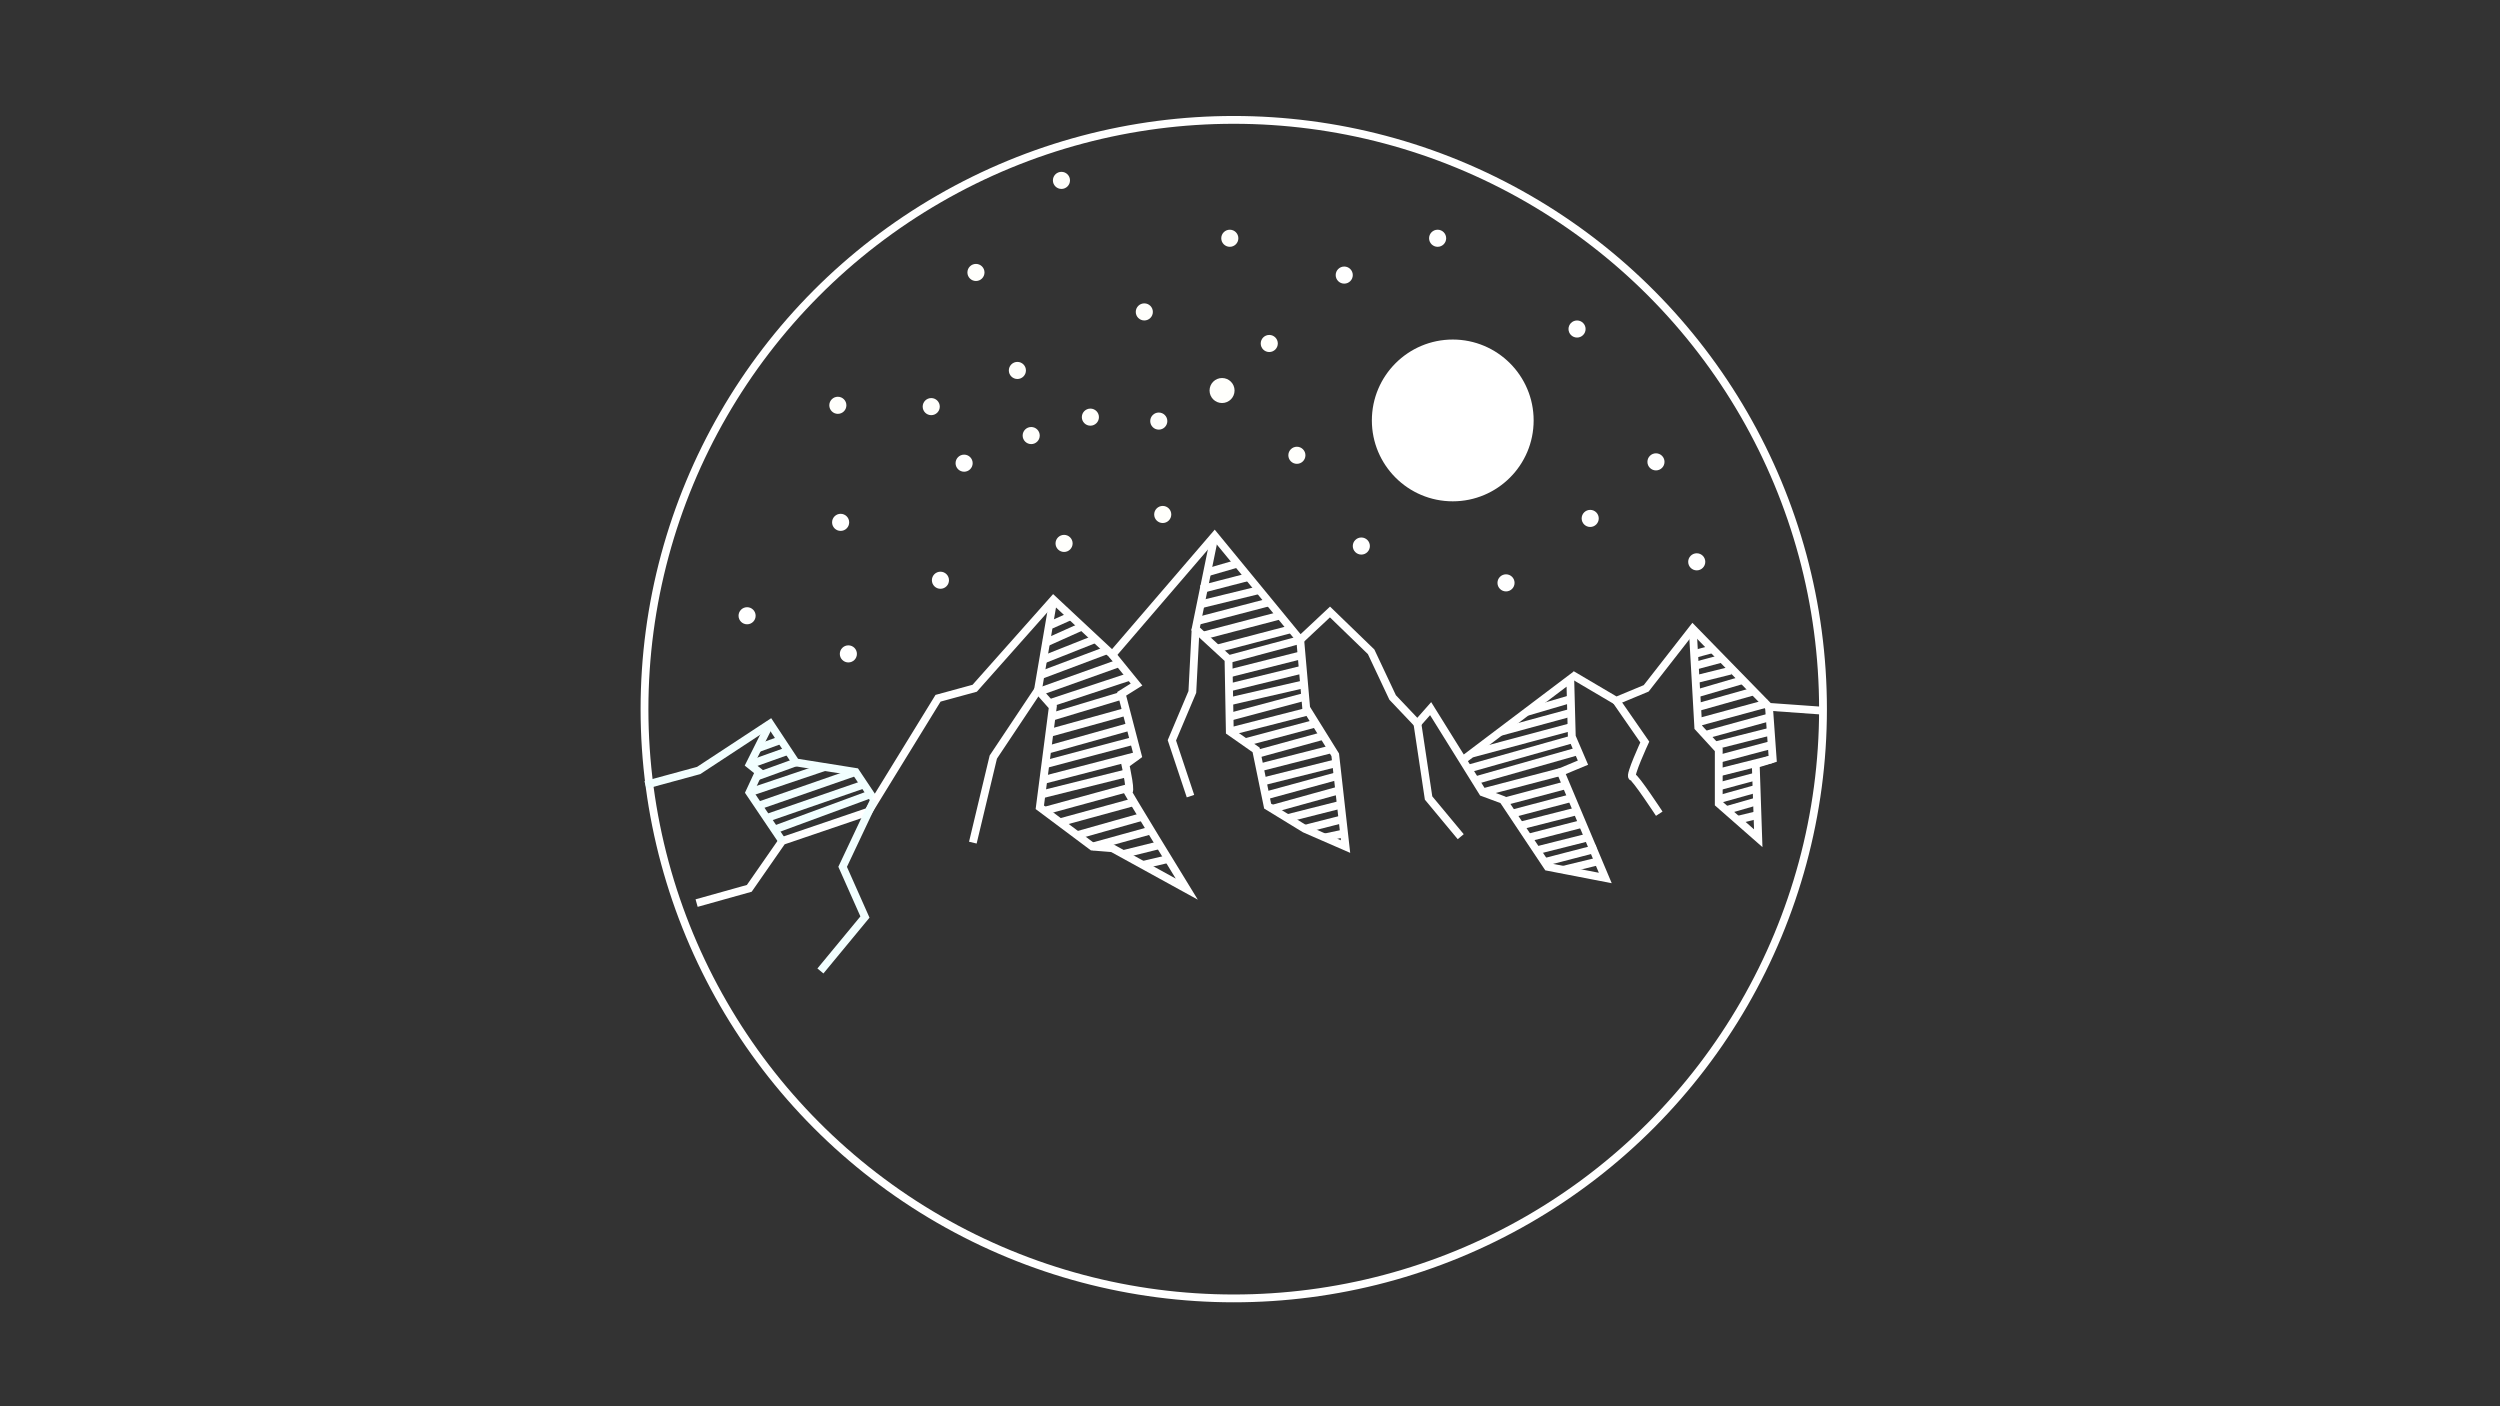 <?xml version="1.0" encoding="UTF-8" standalone="no"?>
<svg
   xmlns:dc="http://purl.org/dc/elements/1.1/"
   xmlns:cc="http://creativecommons.org/ns#"
   xmlns:rdf="http://www.w3.org/1999/02/22-rdf-syntax-ns#"
   xmlns:svg="http://www.w3.org/2000/svg"
   xmlns="http://www.w3.org/2000/svg"
   xmlns:xlink="http://www.w3.org/1999/xlink"
   id="SVGRoot"
   version="1.1"
   viewBox="0 0 1920 1080"
   height="1080px"
   width="1920px">
  <rect x="0" y="0" width="1920" height="1080" fill="#333333" stroke="none"/>
  <defs
     id="defs827" />
  <g
     id="layer1">
    <circle
       r="452.548"
       cy="544.619"
       cx="947.523"
       id="path1390"
       style="fill:none;fill-opacity:1;stroke:#ffffff;stroke-width:6;stroke-miterlimit:4;stroke-dasharray:none;stroke-dashoffset:0;stroke-opacity:1" />
    <path
       id="path1392"
       d="m 495.714,602.857 40.866,-11.12 54.848,-36.023 19.714,29.816 46.001,7.327 14.286,21.429"
       style="fill:none;stroke:#f2ffff;stroke-width:6;stroke-linecap:butt;stroke-linejoin:miter;stroke-miterlimit:4;stroke-dasharray:none;stroke-opacity:1" />
    <path
       id="path1394"
       d="m 535,693.571 40.457,-11.321 25.264,-36.348 66.162,-22.525 53.528,-87.111 28.16,-7.694 60.411,-68.02 45.303,42.306 78.571,-91.429 65.714,80 L 1021.429,470 l 31.598,30.581 16.508,35.061 19.037,20.071 10.149,-11.485 40,64.286 15.566,5.771 34.286,51.429 44.286,8.571 -34.286,-81.429 17.143,-7.143 -8.571,-20 -1.176,-44.278 -82.013,61.934"
       style="fill:none;stroke:#ffffff;stroke-width:6;stroke-linecap:butt;stroke-linejoin:miter;stroke-miterlimit:4;stroke-dasharray:none;stroke-opacity:1" />
    <path
       id="path1396"
       d="m 591.429,555.714 -15.714,31.429 7.143,5.714 -7.301,15.714 25.165,37.331"
       style="fill:none;stroke:#f2ffff;stroke-width:6;stroke-linecap:butt;stroke-linejoin:miter;stroke-miterlimit:4;stroke-dasharray:none;stroke-opacity:1" />
    <path
       id="path1398"
       d="M 808.983,460.552 797.143,530 l 11.429,12.857 -10,77.143 40.36,30.18 15.354,1.248 57.143,31.429 c 0,0 -50,-81.429 -45.714,-75.714 4.286,5.714 -1.429,-20 -1.429,-20 l 9.496,-6.916 -12.353,-47.37 11.429,-7.143 -18.571,-22.857"
       style="fill:none;stroke:#ffffff;stroke-width:6;stroke-linecap:butt;stroke-linejoin:miter;stroke-miterlimit:4;stroke-dasharray:none;stroke-opacity:1" />
    <path
       id="path1402"
       d="m 1207.229,518.153 34.03,20.069 23.009,-9.571 35.732,-45.794 58.572,60 40,2.857"
       style="fill:none;stroke:#ffffff;stroke-width:6;stroke-linecap:butt;stroke-linejoin:miter;stroke-miterlimit:4;stroke-dasharray:none;stroke-opacity:1" />
    <path
       id="path1404"
       d="m 1300,482.857 4.286,75.714 15.714,17.143 v 41.429 l 30.332,26.623 -1.926,-56.883 13.023,-4.026 -2.857,-40"
       style="fill:none;stroke:#ffffff;stroke-width:6;stroke-linecap:butt;stroke-linejoin:miter;stroke-miterlimit:4;stroke-dasharray:none;stroke-opacity:1" />
    <path
       id="path1408"
       d="m 932.857,411.429 -14.628,71.571 25.254,23.233 1.01,55.558 20.203,14.142 8.846,43.149 28.529,17.46 31.315,13.637 -7.925,-70.494 -22.297,-35.848 -4.592,-52.41"
       style="fill:none;stroke:#ffffff;stroke-width:6;stroke-linecap:butt;stroke-linejoin:miter;stroke-miterlimit:4;stroke-dasharray:none;stroke-opacity:1" />
    <path
       id="path1412"
       d="m 671.429,614.286 -24.286,51.429 17.143,38.571 -34.21,41.414"
       style="fill:none;stroke:#f2ffff;stroke-width:6;stroke-linecap:butt;stroke-linejoin:miter;stroke-miterlimit:4;stroke-dasharray:none;stroke-opacity:1" />
    <path
       id="path1414"
       d="m 797.143,530 -34.286,51.429 -15.714,65.714"
       style="fill:none;stroke:#ffffff;stroke-width:6;stroke-linecap:butt;stroke-linejoin:miter;stroke-opacity:1;stroke-miterlimit:4;stroke-dasharray:none" />
    <path
       id="path1416"
       d="M 918.229,483 915.714,531.429 900,568.571 l 14.286,42.857"
       style="fill:none;stroke:#ffffff;stroke-width:6;stroke-linecap:butt;stroke-linejoin:miter;stroke-opacity:1;stroke-miterlimit:4;stroke-dasharray:none" />
    <path
       id="path1418"
       d="m 1088.572,555.714 8.571,57.143 24.692,29.725"
       style="fill:none;stroke:#ffffff;stroke-width:6;stroke-linecap:butt;stroke-linejoin:miter;stroke-miterlimit:4;stroke-dasharray:none;stroke-opacity:1" />
    <path
       id="path891"
       d="m 802.061,494.112 29.294,-13.132"
       style="fill:none;stroke:#ffffff;stroke-width:6;stroke-linecap:butt;stroke-linejoin:miter;stroke-opacity:1;stroke-miterlimit:4;stroke-dasharray:none" />
    <path
       id="path893"
       d="m 800.714,506.786 39.643,-15.714"
       style="fill:none;stroke:#ffffff;stroke-width:6;stroke-linecap:butt;stroke-linejoin:miter;stroke-opacity:1;stroke-miterlimit:4;stroke-dasharray:none" />
    <path
       id="path897"
       d="m 800.536,518.036 48.929,-18.393"
       style="fill:none;stroke:#ffffff;stroke-width:6;stroke-linecap:butt;stroke-linejoin:miter;stroke-opacity:1;stroke-miterlimit:4;stroke-dasharray:none" />
    <path
       id="path899"
       d="m 798.036,531.25 60,-21.429"
       style="fill:none;stroke:#ffffff;stroke-width:6;stroke-linecap:butt;stroke-linejoin:miter;stroke-miterlimit:4;stroke-dasharray:none;stroke-opacity:1" />
    <path
       id="path901"
       d="m 806.25,540 61.928,-20.505"
       style="fill:none;stroke:#ffffff;stroke-width:6;stroke-linecap:butt;stroke-linejoin:miter;stroke-miterlimit:4;stroke-dasharray:none;stroke-opacity:1" />
    <path
       id="path903"
       d="m 808.627,550.175 53.307,-16.055"
       style="fill:none;stroke:#ffffff;stroke-width:6;stroke-linecap:butt;stroke-linejoin:miter;stroke-miterlimit:4;stroke-dasharray:none;stroke-opacity:1" />
    <path
       id="path905"
       d="m 807.364,562.549 55.558,-15.405"
       style="fill:none;stroke:#ffffff;stroke-width:6;stroke-linecap:butt;stroke-linejoin:miter;stroke-miterlimit:4;stroke-dasharray:none;stroke-opacity:1" />
    <path
       id="path907"
       d="m 805.849,575.429 60.357,-16.92"
       style="fill:none;stroke:#ffffff;stroke-width:6;stroke-linecap:butt;stroke-linejoin:miter;stroke-miterlimit:4;stroke-dasharray:none;stroke-opacity:1" />
    <path
       id="path909"
       d="M 803.324,586.793 870.751,568.863"
       style="fill:none;stroke:#ffffff;stroke-width:6;stroke-linecap:butt;stroke-linejoin:miter;stroke-opacity:1;stroke-miterlimit:4;stroke-dasharray:none" />
    <path
       id="path911"
       d="m 800.798,599.167 72.984,-18.94"
       style="fill:none;stroke:#ffffff;stroke-width:6;stroke-linecap:butt;stroke-linejoin:miter;stroke-opacity:1;stroke-miterlimit:4;stroke-dasharray:none" />
    <path
       id="path913"
       d="m 800.293,610.027 64.902,-16.162"
       style="fill:none;stroke:#ffffff;stroke-width:6;stroke-linecap:butt;stroke-linejoin:miter;stroke-opacity:1;stroke-miterlimit:4;stroke-dasharray:none" />
    <path
       id="path915"
       d="m 802.865,622.525 62.331,-17.045"
       style="fill:none;stroke:#ffffff;stroke-width:6;stroke-linecap:butt;stroke-linejoin:miter;stroke-miterlimit:4;stroke-dasharray:none;stroke-opacity:1" />
    <path
       id="path917"
       d="m 814.183,631.492 56.316,-15.405"
       style="fill:none;stroke:#ffffff;stroke-width:6;stroke-linecap:butt;stroke-linejoin:miter;stroke-opacity:1;stroke-miterlimit:4;stroke-dasharray:none" />
    <path
       id="path919"
       d="m 826.557,641.594 51.013,-14.395"
       style="fill:none;stroke:#ffffff;stroke-width:6;stroke-linecap:butt;stroke-linejoin:miter;stroke-miterlimit:4;stroke-dasharray:none;stroke-opacity:1" />
    <path
       id="path921"
       d="M 838.932,650.18 881.863,638.311"
       style="fill:none;stroke:#ffffff;stroke-width:6;stroke-linecap:butt;stroke-linejoin:miter;stroke-opacity:1;stroke-miterlimit:4;stroke-dasharray:none" />
    <path
       id="path923"
       d="m 862.418,655.988 26.517,-6.566"
       style="fill:none;stroke:#ffffff;stroke-width:6;stroke-linecap:butt;stroke-linejoin:miter;stroke-opacity:1;stroke-miterlimit:4;stroke-dasharray:none" />
    <path
       id="path925"
       d="m 877.317,664.322 18.435,-4.293"
       style="fill:none;stroke:#ffffff;stroke-width:6;stroke-linecap:butt;stroke-linejoin:miter;stroke-miterlimit:4;stroke-dasharray:none;stroke-opacity:1" />
    <path
       id="path927"
       d="m 806.964,480 14.821,-6.607"
       style="fill:none;stroke:#ffffff;stroke-width:6;stroke-linecap:butt;stroke-linejoin:miter;stroke-miterlimit:4;stroke-dasharray:none;stroke-opacity:1" />
    <path
       id="path931"
       d="m 606.786,576.071 -31.071,11.071"
       style="fill:none;stroke:#f2ffff;stroke-width:6;stroke-linecap:butt;stroke-linejoin:miter;stroke-opacity:1;stroke-miterlimit:4;stroke-dasharray:none" />
    <path
       id="path933"
       d="m 611.142,585.53 -29.294,10.607"
       style="fill:none;stroke:#f2ffff;stroke-width:6;stroke-linecap:butt;stroke-linejoin:miter;stroke-miterlimit:4;stroke-dasharray:none;stroke-opacity:1" />
    <path
       id="path935"
       d="m 575.556,608.571 57.81,-19.506"
       style="fill:none;stroke:#f2ffff;stroke-width:6;stroke-linecap:butt;stroke-linejoin:miter;stroke-miterlimit:4;stroke-dasharray:none;stroke-opacity:1" />
    <path
       id="path937"
       d="m 581.595,619.118 75.548,-26.261"
       style="fill:none;stroke:#f2ffff;stroke-width:6;stroke-linecap:butt;stroke-linejoin:miter;stroke-miterlimit:4;stroke-dasharray:none;stroke-opacity:1" />
    <path
       id="path939"
       d="m 588.161,628.462 74.499,-25.759"
       style="fill:none;stroke:#f2ffff;stroke-width:6;stroke-linecap:butt;stroke-linejoin:miter;stroke-opacity:1;stroke-miterlimit:4;stroke-dasharray:none" />
    <path
       id="path941"
       d="m 595.737,636.796 71.973,-26.517"
       style="fill:none;stroke:#f2ffff;stroke-width:6;stroke-linecap:butt;stroke-linejoin:miter;stroke-opacity:1;stroke-miterlimit:4;stroke-dasharray:none" />
    <path
       id="path943"
       d="m 582.1,574.671 16.668,-6.061"
       style="fill:none;stroke:#f2ffff;stroke-width:6;stroke-linecap:butt;stroke-linejoin:miter;stroke-miterlimit:4;stroke-dasharray:none;stroke-opacity:1" />
    <path
       id="path909-6"
       d="m 926.689,439.69 24.496,-7.071"
       style="fill:none;stroke:#ffffff;stroke-width:6;stroke-linecap:butt;stroke-linejoin:miter;stroke-miterlimit:4;stroke-dasharray:none;stroke-opacity:1" />
    <path
       id="path909-7"
       d="m 922.396,452.569 36.113,-9.344"
       style="fill:none;stroke:#ffffff;stroke-width:6;stroke-linecap:butt;stroke-linejoin:miter;stroke-miterlimit:4;stroke-dasharray:none;stroke-opacity:1" />
    <path
       id="path909-5"
       d="m 920.88,464.438 45.457,-11.112"
       style="fill:none;stroke:#ffffff;stroke-width:6;stroke-linecap:butt;stroke-linejoin:miter;stroke-miterlimit:4;stroke-dasharray:none;stroke-opacity:1" />
    <path
       id="path909-3"
       d="m 919.113,477.065 56.063,-14.647"
       style="fill:none;stroke:#ffffff;stroke-width:6;stroke-linecap:butt;stroke-linejoin:miter;stroke-miterlimit:4;stroke-dasharray:none;stroke-opacity:1" />
    <path
       id="path909-56"
       d="m 923.911,488.177 59.852,-15.657"
       style="fill:none;stroke:#ffffff;stroke-width:6;stroke-linecap:butt;stroke-linejoin:miter;stroke-miterlimit:4;stroke-dasharray:none;stroke-opacity:1" />
    <path
       id="path909-2"
       d="m 934.012,498.278 56.821,-14.9"
       style="fill:none;stroke:#ffffff;stroke-width:6;stroke-linecap:butt;stroke-linejoin:miter;stroke-miterlimit:4;stroke-dasharray:none;stroke-opacity:1" />
    <path
       id="path909-9"
       d="m 943.482,506.233 55.089,-14.805"
       style="fill:none;stroke:#ffffff;stroke-width:6;stroke-linecap:butt;stroke-linejoin:miter;stroke-miterlimit:4;stroke-dasharray:none;stroke-opacity:1" />
    <path
       id="path909-1"
       d="M 942.851,517.471 998.915,503.329"
       style="fill:none;stroke:#ffffff;stroke-width:6;stroke-linecap:butt;stroke-linejoin:miter;stroke-miterlimit:4;stroke-dasharray:none;stroke-opacity:1" />
    <path
       id="path909-27"
       d="M 942.599,528.33 1001.44,513.936"
       style="fill:none;stroke:#ffffff;stroke-width:6;stroke-linecap:butt;stroke-linejoin:miter;stroke-miterlimit:4;stroke-dasharray:none;stroke-opacity:1" />
    <path
       id="path909-0"
       d="m 942.851,538.937 59.346,-13.637"
       style="fill:none;stroke:#ffffff;stroke-width:6;stroke-linecap:butt;stroke-linejoin:miter;stroke-miterlimit:4;stroke-dasharray:none;stroke-opacity:1" />
    <path
       id="path909-93"
       d="m 943.356,550.806 59.599,-15.91"
       style="fill:none;stroke:#ffffff;stroke-width:6;stroke-linecap:butt;stroke-linejoin:miter;stroke-miterlimit:4;stroke-dasharray:none;stroke-opacity:1" />
    <path
       id="path909-60"
       d="m 944.493,561.792 58.715,-15.026"
       style="fill:none;stroke:#ffffff;stroke-width:6;stroke-linecap:butt;stroke-linejoin:miter;stroke-miterlimit:4;stroke-dasharray:none;stroke-opacity:1" />
    <path
       id="path909-62"
       d="m 955.478,570.252 55.053,-14.647"
       style="fill:none;stroke:#ffffff;stroke-width:6;stroke-linecap:butt;stroke-linejoin:miter;stroke-miterlimit:4;stroke-dasharray:none;stroke-opacity:1" />
    <path
       id="path909-61"
       d="M 966.085,578.838 1015.835,565.201"
       style="fill:none;stroke:#ffffff;stroke-width:6;stroke-linecap:butt;stroke-linejoin:miter;stroke-miterlimit:4;stroke-dasharray:none;stroke-opacity:1" />
    <path
       id="path909-8"
       d="m 968.357,589.192 53.538,-13.637"
       style="fill:none;stroke:#ffffff;stroke-width:6;stroke-linecap:butt;stroke-linejoin:miter;stroke-miterlimit:4;stroke-dasharray:none;stroke-opacity:1" />
    <path
       id="path909-79"
       d="m 969.368,600.304 56.569,-14.142"
       style="fill:none;stroke:#ffffff;stroke-width:6;stroke-linecap:butt;stroke-linejoin:miter;stroke-miterlimit:4;stroke-dasharray:none;stroke-opacity:1" />
    <path
       id="path909-20"
       d="m 971.388,611.163 55.558,-15.152"
       style="fill:none;stroke:#ffffff;stroke-width:6;stroke-linecap:butt;stroke-linejoin:miter;stroke-miterlimit:4;stroke-dasharray:none;stroke-opacity:1" />
    <path
       id="path909-23"
       d="M 977.701,621.012 1028.714,606.87"
       style="fill:none;stroke:#ffffff;stroke-width:6;stroke-linecap:butt;stroke-linejoin:miter;stroke-miterlimit:4;stroke-dasharray:none;stroke-opacity:1" />
    <path
       id="path909-75"
       d="m 987.803,628.588 42.931,-10.859"
       style="fill:none;stroke:#ffffff;stroke-width:6;stroke-linecap:butt;stroke-linejoin:miter;stroke-miterlimit:4;stroke-dasharray:none;stroke-opacity:1" />
    <path
       id="path909-92"
       d="m 1002.071,636.543 28.158,-7.197"
       style="fill:none;stroke:#ffffff;stroke-width:6;stroke-linecap:butt;stroke-linejoin:miter;stroke-miterlimit:4;stroke-dasharray:none;stroke-opacity:1" />
    <path
       id="path909-28"
       d="m 1017.097,643.235 14.142,-3.03"
       style="fill:none;stroke:#ffffff;stroke-width:6;stroke-linecap:butt;stroke-linejoin:miter;stroke-miterlimit:4;stroke-dasharray:none;stroke-opacity:1" />
    <path
       id="path909-56-9"
       d="m 1200.188,668.11 29.042,-7.071"
       style="fill:none;stroke:#ffffff;stroke-width:6;stroke-linecap:butt;stroke-linejoin:miter;stroke-miterlimit:4;stroke-dasharray:none;stroke-opacity:1" />
    <path
       id="path909-56-7"
       d="m 1186.298,662.049 39.901,-10.354"
       style="fill:none;stroke:#ffffff;stroke-width:6;stroke-linecap:butt;stroke-linejoin:miter;stroke-miterlimit:4;stroke-dasharray:none;stroke-opacity:1" />
    <path
       id="path909-56-3"
       d="m 1180.49,652.958 38.133,-9.596"
       style="fill:none;stroke:#ffffff;stroke-width:6;stroke-linecap:butt;stroke-linejoin:miter;stroke-miterlimit:4;stroke-dasharray:none;stroke-opacity:1" />
    <path
       id="path909-56-6"
       d="m 1172.661,643.614 42.174,-10.859"
       style="fill:none;stroke:#ffffff;stroke-width:6;stroke-linecap:butt;stroke-linejoin:miter;stroke-miterlimit:4;stroke-dasharray:none;stroke-opacity:1" />
    <path
       id="path909-56-1"
       d="m 1167.863,634.018 42.679,-10.859"
       style="fill:none;stroke:#ffffff;stroke-width:6;stroke-linecap:butt;stroke-linejoin:miter;stroke-miterlimit:4;stroke-dasharray:none;stroke-opacity:1" />
    <path
       id="path909-56-2"
       d="m 1161.044,624.926 44.952,-11.869"
       style="fill:none;stroke:#ffffff;stroke-width:6;stroke-linecap:butt;stroke-linejoin:miter;stroke-miterlimit:4;stroke-dasharray:none;stroke-opacity:1" />
    <path
       id="path909-56-93"
       d="m 1156.246,615.33 47.477,-12.627"
       style="fill:none;stroke:#ffffff;stroke-width:6;stroke-linecap:butt;stroke-linejoin:miter;stroke-miterlimit:4;stroke-dasharray:none;stroke-opacity:1" />
    <path
       id="path909-56-19"
       d="m 1138.72,608.515 59.852,-15.657"
       style="fill:none;stroke:#ffffff;stroke-width:6;stroke-linecap:butt;stroke-linejoin:miter;stroke-miterlimit:4;stroke-dasharray:none;stroke-opacity:1" />
    <path
       id="path909-56-4"
       d="m 1133.517,599.167 76.519,-21.718"
       style="fill:none;stroke:#ffffff;stroke-width:6;stroke-linecap:butt;stroke-linejoin:miter;stroke-miterlimit:4;stroke-dasharray:none;stroke-opacity:1" />
    <path
       id="path909-56-78"
       d="m 1127.709,590.329 80.56,-22.728"
       style="fill:none;stroke:#ffffff;stroke-width:6;stroke-linecap:butt;stroke-linejoin:miter;stroke-miterlimit:4;stroke-dasharray:none;stroke-opacity:1" />
    <path
       id="path909-56-45"
       d="m 1130.487,578.712 76.519,-20.456"
       style="fill:none;stroke:#ffffff;stroke-width:6;stroke-linecap:butt;stroke-linejoin:miter;stroke-miterlimit:4;stroke-dasharray:none;stroke-opacity:1" />
    <path
       id="path909-56-36"
       d="m 1152.241,562.103 54.007,-14.706"
       style="fill:none;stroke:#ffffff;stroke-width:6;stroke-linecap:butt;stroke-linejoin:miter;stroke-miterlimit:4;stroke-dasharray:none;stroke-opacity:1" />
    <path
       id="path909-56-10"
       d="m 1172.92,546.663 31.649,-9.313"
       style="fill:none;stroke:#ffffff;stroke-width:6;stroke-linecap:butt;stroke-linejoin:miter;stroke-miterlimit:4;stroke-dasharray:none;stroke-opacity:1" />
    <path
       id="path909-56-36-2"
       d="m 1301.6,502.222 13.096,-3.594"
       style="fill:none;stroke:#ffffff;stroke-width:6;stroke-linecap:butt;stroke-linejoin:miter;stroke-miterlimit:4;stroke-dasharray:none;stroke-opacity:1" />
    <path
       id="path909-56-36-0"
       d="m 1300.842,511.566 21.935,-5.867"
       style="fill:none;stroke:#ffffff;stroke-width:6;stroke-linecap:butt;stroke-linejoin:miter;stroke-miterlimit:4;stroke-dasharray:none;stroke-opacity:1" />
    <path
       id="path909-56-36-6"
       d="m 1302.357,521.668 26.733,-6.625"
       style="fill:none;stroke:#ffffff;stroke-width:6;stroke-linecap:butt;stroke-linejoin:miter;stroke-miterlimit:4;stroke-dasharray:none;stroke-opacity:1" />
    <path
       id="path909-56-36-1"
       d="m 1304.125,532.274 33.047,-9.655"
       style="fill:none;stroke:#ffffff;stroke-width:6;stroke-linecap:butt;stroke-linejoin:miter;stroke-miterlimit:4;stroke-dasharray:none;stroke-opacity:1" />
    <path
       id="path909-56-36-5"
       d="m 1304.63,542.881 41.38,-11.675"
       style="fill:none;stroke:#ffffff;stroke-width:6;stroke-linecap:butt;stroke-linejoin:miter;stroke-miterlimit:4;stroke-dasharray:none;stroke-opacity:1" />
    <path
       id="path909-56-36-54"
       d="m 1303.872,554.75 54.007,-14.706"
       style="fill:none;stroke:#ffffff;stroke-width:6;stroke-linecap:butt;stroke-linejoin:miter;stroke-miterlimit:4;stroke-dasharray:none;stroke-opacity:1" />
    <path
       id="path909-56-36-7"
       d="m 1309.933,564.346 48.957,-13.443"
       style="fill:none;stroke:#ffffff;stroke-width:6;stroke-linecap:butt;stroke-linejoin:miter;stroke-miterlimit:4;stroke-dasharray:none;stroke-opacity:1" />
    <path
       id="path909-56-36-69"
       d="M 1317.762,572.428 1359.9,561.762"
       style="fill:none;stroke:#ffffff;stroke-width:6;stroke-linecap:butt;stroke-linejoin:miter;stroke-miterlimit:4;stroke-dasharray:none;stroke-opacity:1" />
    <path
       id="path909-56-36-3"
       d="m 1321.045,582.529 39.36,-10.413"
       style="fill:none;stroke:#ffffff;stroke-width:6;stroke-linecap:butt;stroke-linejoin:miter;stroke-miterlimit:4;stroke-dasharray:none;stroke-opacity:1" />
    <path
       id="path909-56-36-74"
       d="m 1320.54,593.136 40.889,-10.279"
       style="fill:none;stroke:#ffffff;stroke-width:6;stroke-linecap:butt;stroke-linejoin:miter;stroke-miterlimit:4;stroke-dasharray:none;stroke-opacity:1" />
    <path
       id="path909-56-36-52"
       d="m 1319.782,603.995 28.501,-7.635"
       style="fill:none;stroke:#ffffff;stroke-width:6;stroke-linecap:butt;stroke-linejoin:miter;stroke-miterlimit:4;stroke-dasharray:none;stroke-opacity:1" />
    <path
       id="path909-56-36-547"
       d="m 1320.792,613.591 28.248,-7.887"
       style="fill:none;stroke:#ffffff;stroke-width:6;stroke-linecap:butt;stroke-linejoin:miter;stroke-miterlimit:4;stroke-dasharray:none;stroke-opacity:1" />
    <path
       id="path909-56-36-4"
       d="m 1324.833,622.43 23.955,-6.877"
       style="fill:none;stroke:#ffffff;stroke-width:6;stroke-linecap:butt;stroke-linejoin:miter;stroke-miterlimit:4;stroke-dasharray:none;stroke-opacity:1" />
    <path
       id="path909-56-36-43"
       d="m 1333.924,629.754 15.874,-3.847"
       style="fill:none;stroke:#ffffff;stroke-width:6;stroke-linecap:butt;stroke-linejoin:miter;stroke-miterlimit:4;stroke-dasharray:none;stroke-opacity:1" />
    <path
       id="path1355"
       d="m 1241.26,538.222 21.936,31.651 c 0,0 -12.122,26.264 -9.597,26.769 2.525,0.505 20.708,28.284 20.708,28.284"
       style="fill:none;stroke:#ffffff;stroke-width:6;stroke-linecap:butt;stroke-linejoin:miter;stroke-opacity:1;stroke-miterlimit:4;stroke-dasharray:none" />
    <circle
       rx="2.5"
       ry="3.527"
       cy="678.438"
       cx="796.429"
       id="path1589"
       style="fill:#ffffff;fill-opacity:1;stroke:none;stroke-width:6;stroke-miterlimit:4;stroke-dasharray:none;stroke-opacity:1" />
    <use
       transform="translate(-63.115,9.465)"
       height="100%"
       width="100%"
       y="0"
       x="0"
       xlink:href="#path1589"
       id="use1898" />
    <use
       transform="translate(-58.9,0.098)"
       height="100%"
       width="100%"
       y="0"
       x="0"
       xlink:href="#path1589"
       id="use1900" />
    <use
       transform="translate(-51.688,1.423)"
       height="100%"
       width="100%"
       y="0"
       x="0"
       xlink:href="#path1589"
       id="use1902" />
    <use
       transform="translate(-72.932,1.021)"
       height="100%"
       width="100%"
       y="0"
       x="0"
       xlink:href="#path1589"
       id="use1904" />
    <use
       transform="translate(-67.763,-4.008)"
       height="100%"
       width="100%"
       y="0"
       x="0"
       xlink:href="#path1589"
       id="use1906" />
    <use
       transform="translate(-64.448,-11.279)"
       height="100%"
       width="100%"
       y="0"
       x="0"
       xlink:href="#path1589"
       id="use1908" />
    <use
       transform="translate(-76.635,5.643)"
       height="100%"
       width="100%"
       y="0"
       x="0"
       xlink:href="#path1589"
       id="use1910" />
    <use
       transform="translate(-66.896,-2.516)"
       height="100%"
       width="100%"
       y="0"
       x="0"
       xlink:href="#path1589"
       id="use1912" />
    <use
       transform="translate(-62.019,9.29)"
       height="100%"
       width="100%"
       y="0"
       x="0"
       xlink:href="#path1589"
       id="use1914" />
    <use
       transform="translate(-65.391,12.234)"
       height="100%"
       width="100%"
       y="0"
       x="0"
       xlink:href="#path1589"
       id="use1916" />
    <use
       transform="translate(-63.172,16.135)"
       height="100%"
       width="100%"
       y="0"
       x="0"
       xlink:href="#path1589"
       id="use1918" />
    <use
       transform="translate(-54.723,7.43)"
       height="100%"
       width="100%"
       y="0"
       x="0"
       xlink:href="#path1589"
       id="use1920" />
    <use
       transform="translate(-60.659,7.942)"
       height="100%"
       width="100%"
       y="0"
       x="0"
       xlink:href="#path1589"
       id="use1922" />
    <use
       transform="translate(-69.82,1.736)"
       height="100%"
       width="100%"
       y="0"
       x="0"
       xlink:href="#path1589"
       id="use1924" />
    <use
       transform="translate(-76.325,6.511)"
       height="100%"
       width="100%"
       y="0"
       x="0"
       xlink:href="#path1589"
       id="use1926" />
    <use
       transform="translate(-72.032,10.843)"
       height="100%"
       width="100%"
       y="0"
       x="0"
       xlink:href="#path1589"
       id="use1928" />
    <use
       transform="translate(-67.462,4.119)"
       height="100%"
       width="100%"
       y="0"
       x="0"
       xlink:href="#path1589"
       id="use1930" />
    <use
       transform="translate(-60.737,1.518)"
       height="100%"
       width="100%"
       y="0"
       x="0"
       xlink:href="#path1589"
       id="use1932" />
    <use
       transform="translate(-64.53,-1.162)"
       height="100%"
       width="100%"
       y="0"
       x="0"
       xlink:href="#path1589"
       id="use1934" />
    <use
       transform="translate(-61.872,2.931)"
       height="100%"
       width="100%"
       y="0"
       x="0"
       xlink:href="#path1589"
       id="use1936" />
    <use
       transform="translate(-58.368,1.154)"
       height="100%"
       width="100%"
       y="0"
       x="0"
       xlink:href="#path1589"
       id="use1938" />
    <use
       transform="translate(-50.337,2.762)"
       height="100%"
       width="100%"
       y="0"
       x="0"
       xlink:href="#path1589"
       id="use1940" />
    <use
       transform="translate(-58.231,3.402)"
       height="100%"
       width="100%"
       y="0"
       x="0"
       xlink:href="#path1589"
       id="use1942" />
    <use
       transform="translate(-62.573,3.079)"
       height="100%"
       width="100%"
       y="0"
       x="0"
       xlink:href="#path1589"
       id="use1944" />
    <use
       transform="translate(-60.498,1.031)"
       height="100%"
       width="100%"
       y="0"
       x="0"
       xlink:href="#path1589"
       id="use1946" />
    <use
       transform="translate(-65.8,8.57)"
       height="100%"
       width="100%"
       y="0"
       x="0"
       xlink:href="#path1589"
       id="use1948" />
    <use
       transform="translate(-61.215,0.99)"
       height="100%"
       width="100%"
       y="0"
       x="0"
       xlink:href="#path1589"
       id="use1950" />
    <use
       transform="translate(-63.197,-7.099)"
       height="100%"
       width="100%"
       y="0"
       x="0"
       xlink:href="#path1589"
       id="use1952" />
    <use
       transform="translate(-62.537,-6.552)"
       height="100%"
       width="100%"
       y="0"
       x="0"
       xlink:href="#path1589"
       id="use1954" />
    <use
       transform="translate(-60.175,-2.367)"
       height="100%"
       width="100%"
       y="0"
       x="0"
       xlink:href="#path1589"
       id="use1956" />
    <use
       transform="translate(-64.072,6.87)"
       height="100%"
       width="100%"
       y="0"
       x="0"
       xlink:href="#path1589"
       id="use1958" />
    <use
       transform="translate(-44.008,8.002)"
       height="100%"
       width="100%"
       y="0"
       x="0"
       xlink:href="#path1589"
       id="use1960" />
    <use
       transform="translate(-49.76,6.698)"
       height="100%"
       width="100%"
       y="0"
       x="0"
       xlink:href="#path1589"
       id="use1962" />
    <use
       transform="translate(-55.868,5.482)"
       height="100%"
       width="100%"
       y="0"
       x="0"
       xlink:href="#path1589"
       id="use1964" />
    <use
       transform="translate(-57.638,-0.701)"
       height="100%"
       width="100%"
       y="0"
       x="0"
       xlink:href="#path1589"
       id="use1966" />
    <use
       transform="translate(-47.306,-0.837)"
       height="100%"
       width="100%"
       y="0"
       x="0"
       xlink:href="#path1589"
       id="use1968" />
    <use
       transform="translate(-57.648,1.946)"
       height="100%"
       width="100%"
       y="0"
       x="0"
       xlink:href="#path1589"
       id="use1970" />
    <use
       transform="translate(-52.422,-2.842)"
       height="100%"
       width="100%"
       y="0"
       x="0"
       xlink:href="#path1589"
       id="use1972" />
    <use
       transform="translate(-63.668,6.995)"
       height="100%"
       width="100%"
       y="0"
       x="0"
       xlink:href="#path1589"
       id="use1974" />
    <use
       transform="translate(-49.911,8.298)"
       height="100%"
       width="100%"
       y="0"
       x="0"
       xlink:href="#path1589"
       id="use1976" />
    <use
       transform="translate(-57.941,5.481)"
       height="100%"
       width="100%"
       y="0"
       x="0"
       xlink:href="#path1589"
       id="use1978" />
    <use
       transform="translate(-62.411,9.047)"
       height="100%"
       width="100%"
       y="0"
       x="0"
       xlink:href="#path1589"
       id="use1980" />
    <use
       transform="translate(-59.215,5.54)"
       height="100%"
       width="100%"
       y="0"
       x="0"
       xlink:href="#path1589"
       id="use1982" />
    <use
       transform="translate(-54.136,-4.166)"
       height="100%"
       width="100%"
       y="0"
       x="0"
       xlink:href="#path1589"
       id="use1984" />
    <use
       transform="translate(-68.307,2.696)"
       height="100%"
       width="100%"
       y="0"
       x="0"
       xlink:href="#path1589"
       id="use1986" />
    <use
       transform="translate(-54.726,3.925)"
       height="100%"
       width="100%"
       y="0"
       x="0"
       xlink:href="#path1589"
       id="use1988" />
    <use
       transform="translate(-55.669,7.4)"
       height="100%"
       width="100%"
       y="0"
       x="0"
       xlink:href="#path1589"
       id="use1990" />
    <use
       transform="translate(-58.881,12.226)"
       height="100%"
       width="100%"
       y="0"
       x="0"
       xlink:href="#path1589"
       id="use1992" />
    <use
       transform="translate(-50.175,1.566)"
       height="100%"
       width="100%"
       y="0"
       x="0"
       xlink:href="#path1589"
       id="use1994" />
    <use
       transform="translate(-42.021,2.125)"
       height="100%"
       width="100%"
       y="0"
       x="0"
       xlink:href="#path1589"
       id="use1996" />
    <use
       transform="translate(-61.616,6.578)"
       height="100%"
       width="100%"
       y="0"
       x="0"
       xlink:href="#path1589"
       id="use1998" />
    <use
       transform="translate(-44.97,15.211)"
       height="100%"
       width="100%"
       y="0"
       x="0"
       xlink:href="#path1589"
       id="use2000" />
    <use
       transform="translate(-56.577,0.166)"
       height="100%"
       width="100%"
       y="0"
       x="0"
       xlink:href="#path1589"
       id="use2002" />
    <use
       transform="translate(-55.582,-1.863)"
       height="100%"
       width="100%"
       y="0"
       x="0"
       xlink:href="#path1589"
       id="use2004" />
    <use
       transform="translate(-46.01,18.924)"
       height="100%"
       width="100%"
       y="0"
       x="0"
       xlink:href="#path1589"
       id="use2006" />
    <use
       transform="translate(-37.583,10.567)"
       height="100%"
       width="100%"
       y="0"
       x="0"
       xlink:href="#path1589"
       id="use2008" />
    <use
       transform="translate(-45.591,17.794)"
       height="100%"
       width="100%"
       y="0"
       x="0"
       xlink:href="#path1589"
       id="use2010" />
    <use
       transform="translate(-47.56,5.307)"
       height="100%"
       width="100%"
       y="0"
       x="0"
       xlink:href="#path1589"
       id="use2012" />
    <use
       transform="translate(-42.341,3.003)"
       height="100%"
       width="100%"
       y="0"
       x="0"
       xlink:href="#path1589"
       id="use2014" />
    <use
       transform="translate(-33.634,6.742)"
       height="100%"
       width="100%"
       y="0"
       x="0"
       xlink:href="#path1589"
       id="use2016" />
    <use
       transform="translate(-50.059,10.734)"
       height="100%"
       width="100%"
       y="0"
       x="0"
       xlink:href="#path1589"
       id="use2018" />
    <use
       transform="translate(-40.915,16.317)"
       height="100%"
       width="100%"
       y="0"
       x="0"
       xlink:href="#path1589"
       id="use2020" />
    <use
       transform="translate(-54.541,2.702)"
       height="100%"
       width="100%"
       y="0"
       x="0"
       xlink:href="#path1589"
       id="use2022" />
    <use
       transform="translate(-48.95,9.312)"
       height="100%"
       width="100%"
       y="0"
       x="0"
       xlink:href="#path1589"
       id="use2024" />
    <use
       transform="translate(-40.347,-5.273)"
       height="100%"
       width="100%"
       y="0"
       x="0"
       xlink:href="#path1589"
       id="use2026" />
    <use
       transform="translate(-48.16,14.423)"
       height="100%"
       width="100%"
       y="0"
       x="0"
       xlink:href="#path1589"
       id="use2028" />
    <use
       transform="translate(-46.973,15.029)"
       height="100%"
       width="100%"
       y="0"
       x="0"
       xlink:href="#path1589"
       id="use2030" />
    <use
       transform="translate(-32.407,5.754)"
       height="100%"
       width="100%"
       y="0"
       x="0"
       xlink:href="#path1589"
       id="use2032" />
    <use
       transform="translate(-44.817,4.193)"
       height="100%"
       width="100%"
       y="0"
       x="0"
       xlink:href="#path1589"
       id="use2034" />
    <use
       transform="translate(-48.7,-11.116)"
       height="100%"
       width="100%"
       y="0"
       x="0"
       xlink:href="#path1589"
       id="use2036" />
    <use
       transform="translate(-38.597,-3.001)"
       height="100%"
       width="100%"
       y="0"
       x="0"
       xlink:href="#path1589"
       id="use2038" />
    <use
       transform="translate(-40.906,7.322)"
       height="100%"
       width="100%"
       y="0"
       x="0"
       xlink:href="#path1589"
       id="use2042" />
    <use
       transform="translate(-42.111,-0.034)"
       height="100%"
       width="100%"
       y="0"
       x="0"
       xlink:href="#path1589"
       id="use2044" />
    <use
       transform="translate(-46.316,2.723)"
       height="100%"
       width="100%"
       y="0"
       x="0"
       xlink:href="#path1589"
       id="use2046" />
    <use
       transform="translate(-48.38,8.651)"
       height="100%"
       width="100%"
       y="0"
       x="0"
       xlink:href="#path1589"
       id="use2048" />
    <use
       transform="translate(-50.893,9.807)"
       height="100%"
       width="100%"
       y="0"
       x="0"
       xlink:href="#path1589"
       id="use2050" />
    <use
       transform="translate(-43.951,12.232)"
       height="100%"
       width="100%"
       y="0"
       x="0"
       xlink:href="#path1589"
       id="use2052" />
    <use
       transform="translate(-44.761,-4.935)"
       height="100%"
       width="100%"
       y="0"
       x="0"
       xlink:href="#path1589"
       id="use2054" />
    <use
       transform="translate(-39.864,9.923)"
       height="100%"
       width="100%"
       y="0"
       x="0"
       xlink:href="#path1589"
       id="use2056" />
    <use
       transform="translate(-47.595,10.106)"
       height="100%"
       width="100%"
       y="0"
       x="0"
       xlink:href="#path1589"
       id="use2058" />
    <use
       transform="translate(-36.401,9.076)"
       height="100%"
       width="100%"
       y="0"
       x="0"
       xlink:href="#path1589"
       id="use2060" />
    <use
       transform="translate(-35.596,-3.611)"
       height="100%"
       width="100%"
       y="0"
       x="0"
       xlink:href="#path1589"
       id="use2062" />
    <use
       transform="translate(-41.067,15.501)"
       height="100%"
       width="100%"
       y="0"
       x="0"
       xlink:href="#path1589"
       id="use2064" />
    <use
       transform="translate(-37.803,8.102)"
       height="100%"
       width="100%"
       y="0"
       x="0"
       xlink:href="#path1589"
       id="use2066" />
    <use
       transform="translate(-43.466,5.303)"
       height="100%"
       width="100%"
       y="0"
       x="0"
       xlink:href="#path1589"
       id="use2068" />
    <use
       transform="translate(-26.513,11.071)"
       height="100%"
       width="100%"
       y="0"
       x="0"
       xlink:href="#path1589"
       id="use2070" />
    <use
       transform="translate(-33.211,12.424)"
       height="100%"
       width="100%"
       y="0"
       x="0"
       xlink:href="#path1589"
       id="use2072" />
    <use
       transform="translate(-29.277,-0.074)"
       height="100%"
       width="100%"
       y="0"
       x="0"
       xlink:href="#path1589"
       id="use2074" />
    <use
       transform="translate(-43.489,-7.541)"
       height="100%"
       width="100%"
       y="0"
       x="0"
       xlink:href="#path1589"
       id="use2076" />
    <use
       transform="translate(-37.402,-13.317)"
       height="100%"
       width="100%"
       y="0"
       x="0"
       xlink:href="#path1589"
       id="use2078" />
    <use
       transform="translate(-43.715,-12.563)"
       height="100%"
       width="100%"
       y="0"
       x="0"
       xlink:href="#path1589"
       id="use2080" />
    <circle
       r="62.124"
       cy="322.891"
       cx="1115.714"
       id="path1717"
       style="fill:#ffffff;fill-opacity:1;stroke:none;stroke-width:6;stroke-miterlimit:4;stroke-dasharray:none;stroke-opacity:1" />
    <circle
       r="6.566"
       cy="284.505"
       cx="781.353"
       id="path1721"
       style="fill:#fffffc;fill-opacity:1;stroke:none;stroke-width:6;stroke-miterlimit:4;stroke-dasharray:none;stroke-opacity:1" />
    <circle
       r="6.566"
       cy="334.507"
       cx="791.96"
       id="path1721-3"
       style="fill:#fffffc;fill-opacity:1;stroke:none;stroke-width:6;stroke-miterlimit:4;stroke-dasharray:none;stroke-opacity:1" />
    <circle
       r="6.566"
       cy="355.721"
       cx="740.442"
       id="path1721-6"
       style="fill:#ffffff;fill-opacity:1;stroke:none;stroke-width:6;stroke-miterlimit:4;stroke-dasharray:none;stroke-opacity:1" />
    <circle
       r="6.566"
       cy="182.985"
       cx="944.493"
       id="path1721-7"
       style="fill:#fffffc;fill-opacity:1;stroke:none;stroke-width:6;stroke-miterlimit:4;stroke-dasharray:none;stroke-opacity:1" />
    <circle
       r="6.566"
       cy="209.248"
       cx="749.533"
       id="path1721-5"
       style="fill:#fffffc;fill-opacity:1;stroke:none;stroke-width:6;stroke-miterlimit:4;stroke-dasharray:none;stroke-opacity:1" />
    <circle
       r="6.566"
       cy="354.71"
       cx="1271.782"
       id="path1721-35"
       style="fill:#ffffff;fill-opacity:1;stroke:none;stroke-width:6;stroke-miterlimit:4;stroke-dasharray:none;stroke-opacity:1" />
    <circle
       r="6.566"
       cy="431.482"
       cx="1303.097"
       id="path1721-62"
       style="fill:#ffffff;fill-opacity:1;stroke:none;stroke-width:6;stroke-miterlimit:4;stroke-dasharray:none;stroke-opacity:1" />
    <circle
       r="6.566"
       cy="447.644"
       cx="1156.625"
       id="path1721-9"
       style="fill:#ffffff;fill-opacity:1;stroke:none;stroke-width:6;stroke-miterlimit:4;stroke-dasharray:none;stroke-opacity:1" />
    <circle
       r="6.566"
       cy="417.34"
       cx="817.213"
       id="path1721-1"
       style="fill:#fffffc;fill-opacity:1;stroke:none;stroke-width:6;stroke-miterlimit:4;stroke-dasharray:none;stroke-opacity:1" />
    <circle
       r="6.566"
       cy="445.624"
       cx="722.259"
       id="path1721-2"
       style="fill:#ffffff;fill-opacity:1;stroke:none;stroke-width:6;stroke-miterlimit:4;stroke-dasharray:none;stroke-opacity:1" />
    <circle
       r="6.566"
       cy="472.898"
       cx="573.767"
       id="path1721-70"
       style="fill:#ffffff;fill-opacity:1;stroke:none;stroke-width:6;stroke-miterlimit:4;stroke-dasharray:none;stroke-opacity:1" />
    <circle
       r="6.566"
       cy="311.274"
       cx="643.467"
       id="path1721-93"
       style="fill:#fffffc;fill-opacity:1;stroke:none;stroke-width:6;stroke-miterlimit:4;stroke-dasharray:none;stroke-opacity:1" />
    <circle
       r="6.566"
       cy="182.985"
       cx="1104.097"
       id="path1721-60"
       style="fill:#ffffff;fill-opacity:1;stroke:none;stroke-width:6;stroke-miterlimit:4;stroke-dasharray:none;stroke-opacity:1" />
    <circle
       r="6.566"
       cy="419.36"
       cx="1045.508"
       id="path1721-626"
       style="fill:#ffffff;fill-opacity:1;stroke:none;stroke-width:6;stroke-miterlimit:4;stroke-dasharray:none;stroke-opacity:1" />
    <circle
       r="6.566"
       cy="138.538"
       cx="815.193"
       id="path1721-18"
       style="fill:#fffffc;fill-opacity:1;stroke:none;stroke-width:6;stroke-miterlimit:4;stroke-dasharray:none;stroke-opacity:1" />
    <circle
       r="6.566"
       cy="312.284"
       cx="715.188"
       id="path1721-79"
       style="fill:#fffffc;fill-opacity:1;stroke:none;stroke-width:6;stroke-miterlimit:4;stroke-dasharray:none;stroke-opacity:1" />
    <circle
       r="6.566"
       cy="320.365"
       cx="837.417"
       id="path1721-20"
       style="fill:#fffffc;fill-opacity:1;stroke:none;stroke-width:6;stroke-miterlimit:4;stroke-dasharray:none;stroke-opacity:1" />
    <circle
       r="6.566"
       cy="323.396"
       cx="889.944"
       id="path1721-23"
       style="fill:#fffffc;fill-opacity:1;stroke:none;stroke-width:6;stroke-miterlimit:4;stroke-dasharray:none;stroke-opacity:1" />
    <circle
       r="9.602"
       cy="299.922"
       cx="938.539"
       id="path1721-75"
       style="fill:#fffffc;fill-opacity:1;stroke:none;stroke-width:8.774;stroke-miterlimit:4;stroke-dasharray:none;stroke-opacity:1" />
    <circle
       r="6.566"
       cy="263.797"
       cx="974.797"
       id="path1721-92"
       style="fill:#fffffc;fill-opacity:1;stroke:none;stroke-width:6;stroke-miterlimit:4;stroke-dasharray:none;stroke-opacity:1" />
    <circle
       r="6.566"
       cy="239.553"
       cx="878.833"
       id="path1721-28"
       style="fill:#fffffc;fill-opacity:1;stroke:none;stroke-width:6;stroke-miterlimit:4;stroke-dasharray:none;stroke-opacity:1" />
    <circle
       r="6.566"
       cy="401.17"
       cx="645.606"
       id="path1721-97"
       style="fill:#ffffff;fill-opacity:1;stroke:none;stroke-width:6;stroke-miterlimit:4;stroke-dasharray:none;stroke-opacity:1" />
    <circle
       r="6.566"
       cy="211.269"
       cx="1032.376"
       id="path1721-36"
       style="fill:#ffffff;fill-opacity:1;stroke:none;stroke-width:6;stroke-miterlimit:4;stroke-dasharray:none;stroke-opacity:1" />
    <circle
       r="6.566"
       cy="252.685"
       cx="1211.173"
       id="path1721-12"
       style="fill:#ffffff;fill-opacity:1;stroke:none;stroke-width:6;stroke-miterlimit:4;stroke-dasharray:none;stroke-opacity:1" />
    <circle
       r="6.566"
       cy="398.147"
       cx="1221.274"
       id="path1721-931"
       style="fill:#ffffff;fill-opacity:1;stroke:none;stroke-width:6;stroke-miterlimit:4;stroke-dasharray:none;stroke-opacity:1" />
    <circle
       r="6.566"
       cy="349.66"
       cx="996.01"
       id="path1721-94"
       style="fill:#fffffc;fill-opacity:1;stroke:none;stroke-width:6;stroke-miterlimit:4;stroke-dasharray:none;stroke-opacity:1" />
    <circle
       r="6.566"
       cy="395.117"
       cx="892.975"
       id="path1721-78"
       style="fill:#fffffc;fill-opacity:1;stroke:none;stroke-width:6;stroke-miterlimit:4;stroke-dasharray:none;stroke-opacity:1" />
    <circle
       r="6.566"
       cy="502.193"
       cx="651.548"
       id="path1721-4"
       style="fill:#ffffff;fill-opacity:1;stroke:none;stroke-width:6;stroke-miterlimit:4;stroke-dasharray:none;stroke-opacity:1" />
  </g>
</svg>
